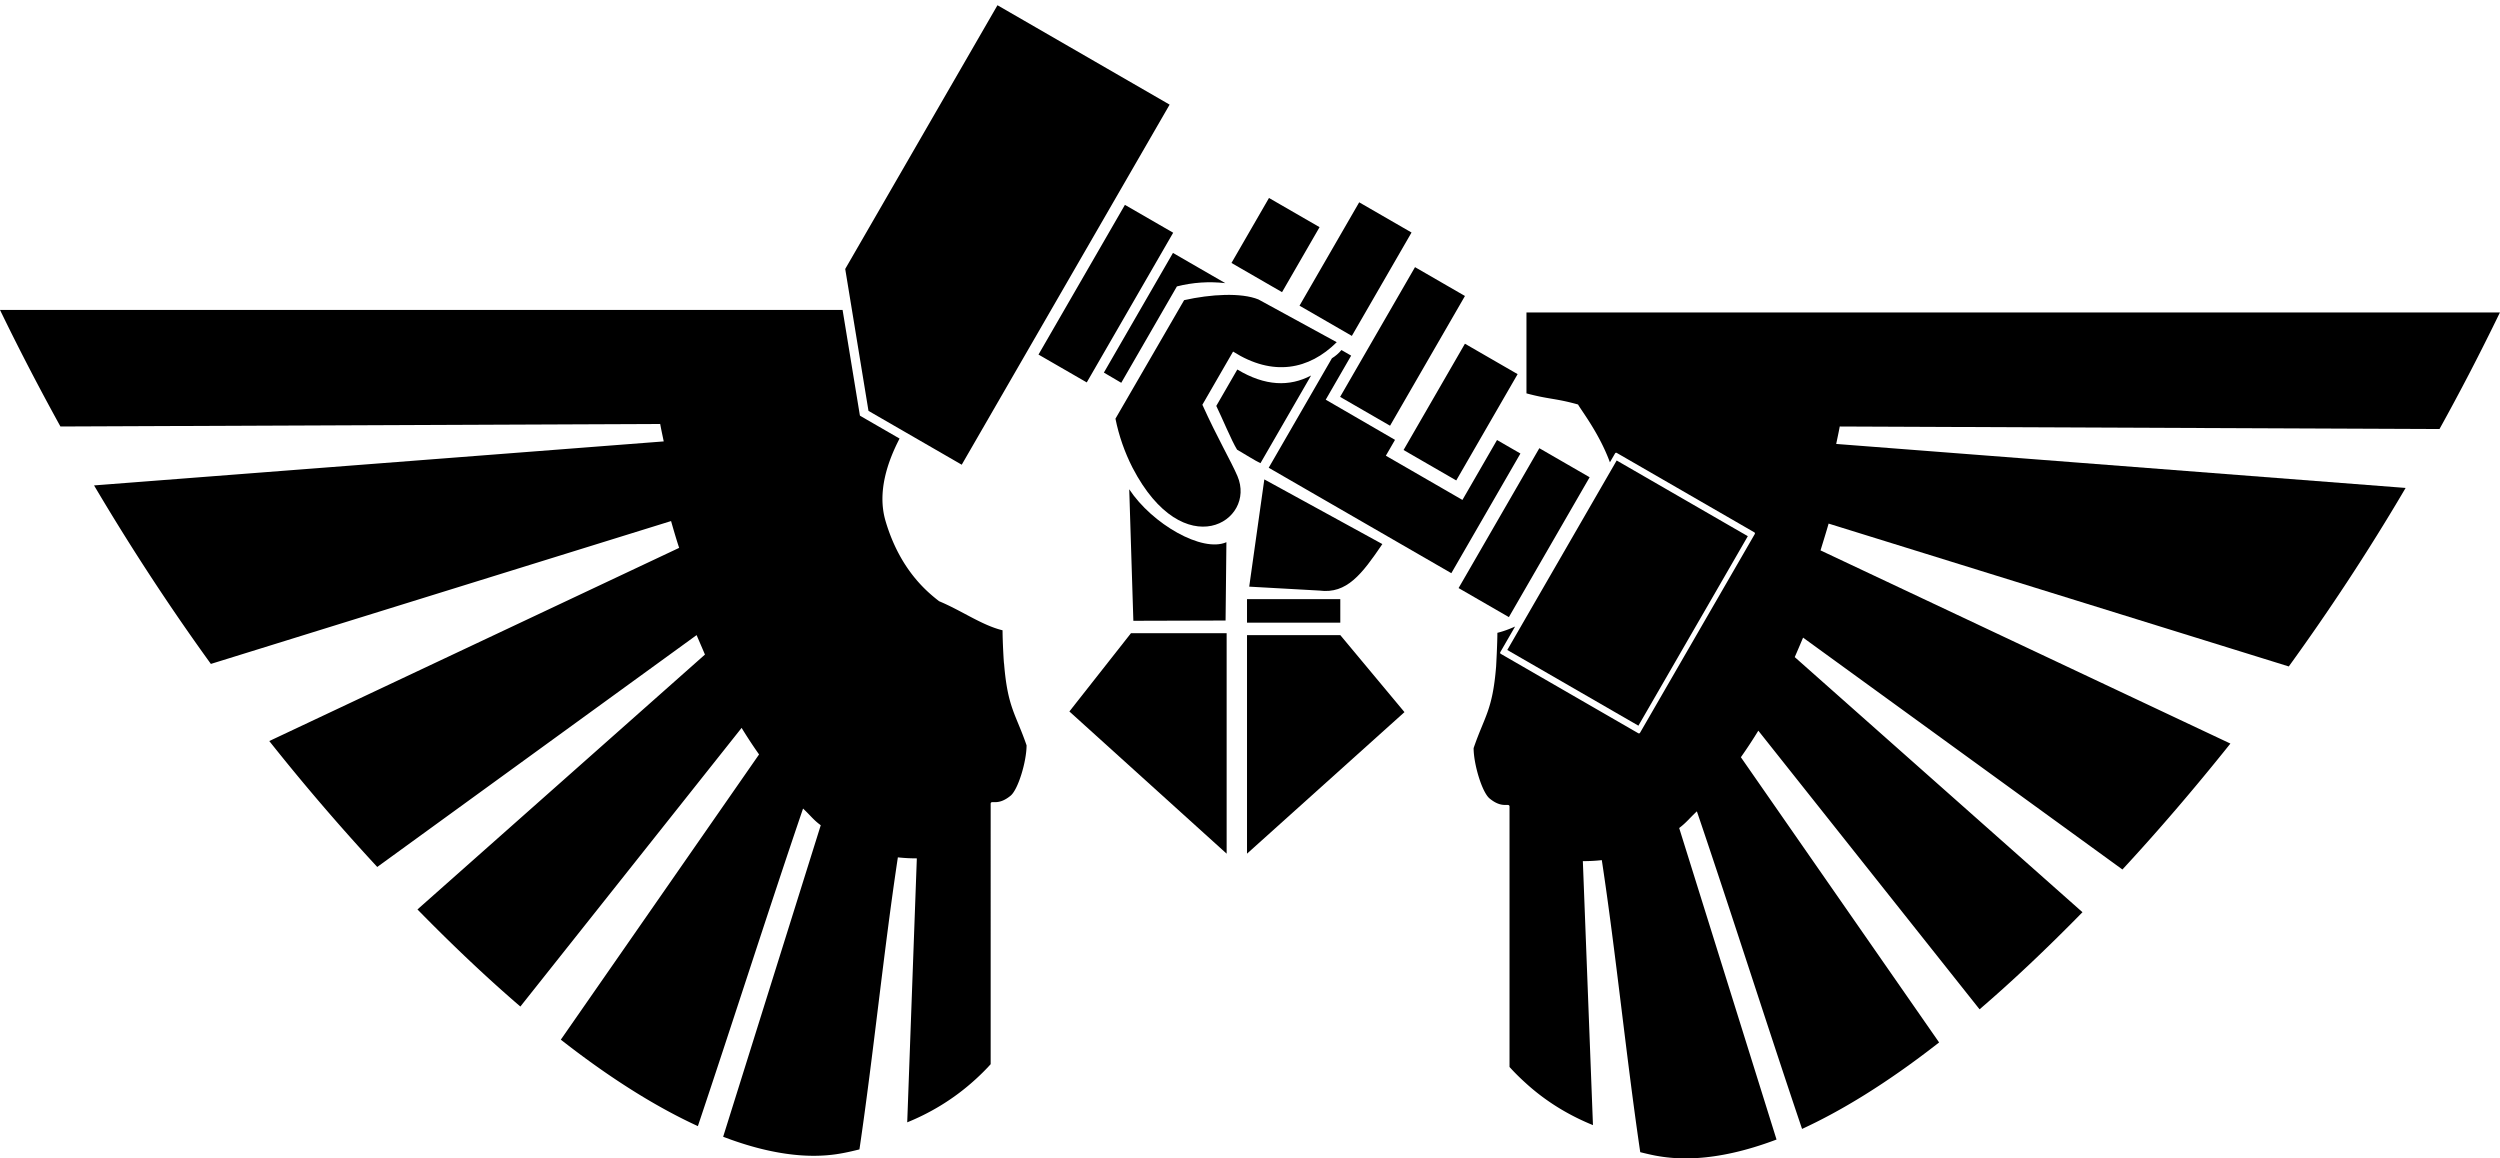 <?xml version="1.0" encoding="UTF-8" standalone="no"?>
<!-- Generator: Adobe Illustrator 21.0.2, SVG Export Plug-In . SVG Version: 6.00 Build 0)  -->

<svg
   version="1.1"
   id="Layer_3"
   x="0px"
   y="0px"
   viewBox="0 0 2357.123 1092.218"
   xml:space="preserve"
   sodipodi:docname="Vulkan Astartes [Imperium, Adeptus Astartes, Space Marines, Salamanders].svg"
   width="2357.123"
   height="1092.218"
   inkscape:version="1.4.2 (f4327f4, 2025-05-13)"
   xmlns:inkscape="http://www.inkscape.org/namespaces/inkscape"
   xmlns:sodipodi="http://sodipodi.sourceforge.net/DTD/sodipodi-0.dtd"
   xmlns="http://www.w3.org/2000/svg"
   xmlns:svg="http://www.w3.org/2000/svg"
   xmlns:rdf="http://www.w3.org/1999/02/22-rdf-syntax-ns#"
   xmlns:cc="http://creativecommons.org/ns#"
   xmlns:dc="http://purl.org/dc/elements/1.1/"><defs
   id="defs13" /><sodipodi:namedview
   pagecolor="#ffffff"
   bordercolor="#666666"
   borderopacity="1"
   objecttolerance="10"
   gridtolerance="10"
   guidetolerance="10"
   inkscape:pageopacity="0"
   inkscape:pageshadow="2"
   inkscape:window-width="3440"
   inkscape:window-height="1369"
   id="namedview11"
   showgrid="false"
   fit-margin-top="0"
   fit-margin-left="0"
   fit-margin-right="0"
   fit-margin-bottom="0"
   inkscape:pagecheckerboard="true"
   inkscape:zoom="0.40626812"
   inkscape:cx="-18.460715"
   inkscape:cy="262.14216"
   inkscape:window-x="-8"
   inkscape:window-y="-8"
   inkscape:window-maximized="1"
   inkscape:current-layer="g8"
   inkscape:showpageshadow="2"
   inkscape:deskcolor="#d1d1d1" />
<g
   id="g8"
   transform="matrix(2.384,0,0,2.384,0,292.218)">
	
	<path
   style="display:inline"
   d="M 603.7,1 V 33 c 8.9,2.4 11.5,1.9 20.4,4.4 1.325,2.408 8.448,11.522 12.599,22.867 l 2.039,-3.532 a 0.503,0.503 0 0 1 0.687,-0.184 l 54.385,31.398 a 0.503,0.503 0 0 1 0.184,0.688 L 648.619,167.231 a 0.503,0.503 0 0 1 -0.687,0.185 l -54.385,-31.398 a 0.503,0.503 0 0 1 -0.185,-0.689 l 5.84,-10.114 c -2.327,1.042 -4.648,1.912 -7.001,2.486 0,4.4 -0.5,13.3 -0.5,13.3 -1.4,17.4 -4.6,19.7 -8.9,32.3 0,6.3 3.3,17.399 6.3,19.899 5.1,4.2 7.601,1.6 7.901,3.1 v 103.1 c 1.8,2 3.799,4 5.999,6 9.2,8.5 18.901,13.7 27.001,17 l -4,-104.4 c 2.3,0 4.8,-0.1 7.5,-0.4 5.6,36.9 9.7,78.3 15.2,115.5 2,0.5 4.1,1 6.2,1.4 6.7,1.2 22.1,3.3 47.7,-6.4 L 664.1,204.9 c 2.9,-2.2 3.9,-3.7 7,-6.6 13.2,38.8 28.2,86 41.6,125.6 15,-6.9 33.099,-17.7 54.199,-34.2 L 688.5,176.9 c 2.4,-3.4 4.7,-6.9 6.9,-10.5 l 87.5,110.2 c 12.6,-10.8 26.1,-23.5 40.7,-38.4 L 709.8,137.3 c 1.1,-2.5 2.2,-5.1 3.3,-7.7 l 126.3,91.699 c 13.7,-14.8 28,-31.4 42.7,-49.8 L 720,95.1 c 1.1,-3.6 2.2,-7.1 3.2,-10.6 l 182,56.5 c 15.4,-21.3 31,-44.7 46.2,-70.6 L 726.2,53 c 0.5,-2.4 1,-4.7 1.4,-6.9 l 237.2,1 c 8.1,-14.6 16.1,-30 23.9,-46.1 z"
   id="path21" /><path
   style="display:inline"
   d="M 0,3.3603336e-4 C 7.8,16.1 15.8,31.4 23.9,46.1 L 261.1,45.1 c 0.4,2.2 0.9,4.5 1.4,6.9 L 37.2,69.4 c 15.3,25.9 30.8,49.3 46.2,70.6 L 265.4,83.5 c 1,3.5 2,7 3.2,10.6 L 106.5,170.5 c 14.7,18.5 29.001,35 42.701,49.8 l 126.3,-91.7 c 1.1,2.6 2.2,5.1 3.3,7.7 L 165.1,237.1 c 14.6,14.9 28.1,27.599 40.7,38.4 l 87.5,-110.2 c 2.2,3.6 4.5,7.099 6.9,10.499 l -78.4,112.801 c 21.2,16.6 39.2,27.299 54.2,34.199 13.3,-39.6 28.399,-86.9 41.599,-125.6 3.1,2.9 4,4.4 7,6.6 L 286,327 c 25.6,9.8 41,7.7 47.7,6.4 2.1,-0.4 4.2,-0.9 6.2,-1.4 5.5,-37.2 9.6,-78.5 15.2,-115.5 2.7,0.3 5.199,0.401 7.499,0.401 l -3.8,104.399 c 8.1,-3.3 17.7,-8.499 27,-16.999 2.2,-2 4.2,-4 6,-6 V 195.2 c 0.2,-1.5 2.8,1.1 7.9,-3.1 3,-2.5 6.3,-13.6 6.3,-19.9 -4.3,-12.5 -7.5,-14.9 -8.9,-32.3 -0.1,0.1 -0.6,-8.8 -0.6,-13.2 -8.2,-2 -16,-7.701 -25.1,-11.501 -4.2,-3.3 -15.4,-12 -21.2,-31.8 -3.336,-11.399 0.84,-23.415 5.568,-32.526 l -15.471,-8.932 a 0.503,0.503 0 0 1 -0.244,-0.356 L 333.234,3.3603336e-4 Z"
   id="path6" />
	<path
   id="path19"
   style="opacity:1;baseline-shift:baseline;display:inline;overflow:visible;stroke:none;stroke-width:0;stroke-linecap:round;stroke-linejoin:round;stroke-dasharray:none;paint-order:markers fill stroke;enable-background:accumulate;stop-color:#000000;stop-opacity:1"
   inkscape:label="path19"
   d="m 497.694,-4.15 c -6.817,-2.767 -18.859,-2.08 -29.384,0.282 l -27.159,46.88 c 1.357,6.73 3.625,13.243 6.745,19.366 20.26,39.017 49.132,21.193 41.507,3.351 -2.546,-5.956 -7.829,-14.851 -13.876,-28.226 l 12.143,-21.032 c 15.781,10.023 30.043,7.17 40.997,-3.704 z m 49.015,96.747 -46.682,-25.575 -5.974,42.416 27.756,1.552 c 10.834,1.439 16.863,-6.539 24.9,-18.394 z m -61.675,-0.739 c -9.519,4.223 -29.392,-7.203 -38.432,-20.93 l 1.632,52.017 36.47,-0.105 z m 16.841,-136.138 19.999,11.546 -14.839,25.703 -19.999,-11.546 z m 35.675,1.716 20.698,11.95 -23.603,40.882 -20.698,-11.95 z m 22.076,25.642 19.752,11.404 -29.624,51.311 -19.752,-11.404 z m 19.74,30.283 20.839,12.032 -24.271,42.039 -20.839,-12.032 z M 465.461,-9.301 c 6.245,-1.593 12.73,-2.03 19.136,-1.29 l -20.701,-11.952 -27.323,47.324 6.875,4.037 22.009,-38.121 z m 23.887,32.861 -8.319,14.408 c 2.15,4.35 6.125,13.954 8.222,17.294 3.998,2.308 6.971,4.282 9.254,5.343 l 20.016,-34.669 c -8.52,4.475 -18.103,4.273 -29.174,-2.376 z m 41.186,-7.703 c -1.076,1.285 -2.353,2.386 -3.777,3.266 l -24.994,43.29 72.227,41.7 27.323,-47.324 -9.254,-5.343 -13.68,23.695 -30.286,-17.486 3.621,-6.271 -27.401,-15.888 10.057,-17.42 -3.837,-2.216 z m -136.042,-136.361 -60.216,104.296 9.201,56.129 36.878,21.292 82.219,-142.408 z m 50.403,78.949 19.086,11.019 -34.181,59.204 -19.086,-11.019 z m 163.895,96.24 19.894,11.486 -31.936,55.316 -19.894,-11.486 z m 30.594,4.859 51.858,29.94 -43.267,74.941 -51.858,-29.94 z M 493.181,128.608 v 86.437 l 62.273,-55.981 -25.378,-30.456 z m 0,-14.23 h 36.895 v 9.308 h -36.895 z m -45.9,13.483 -24.349,30.943 62.193,56.241 v -87.184 z" />
</g>
</svg>
